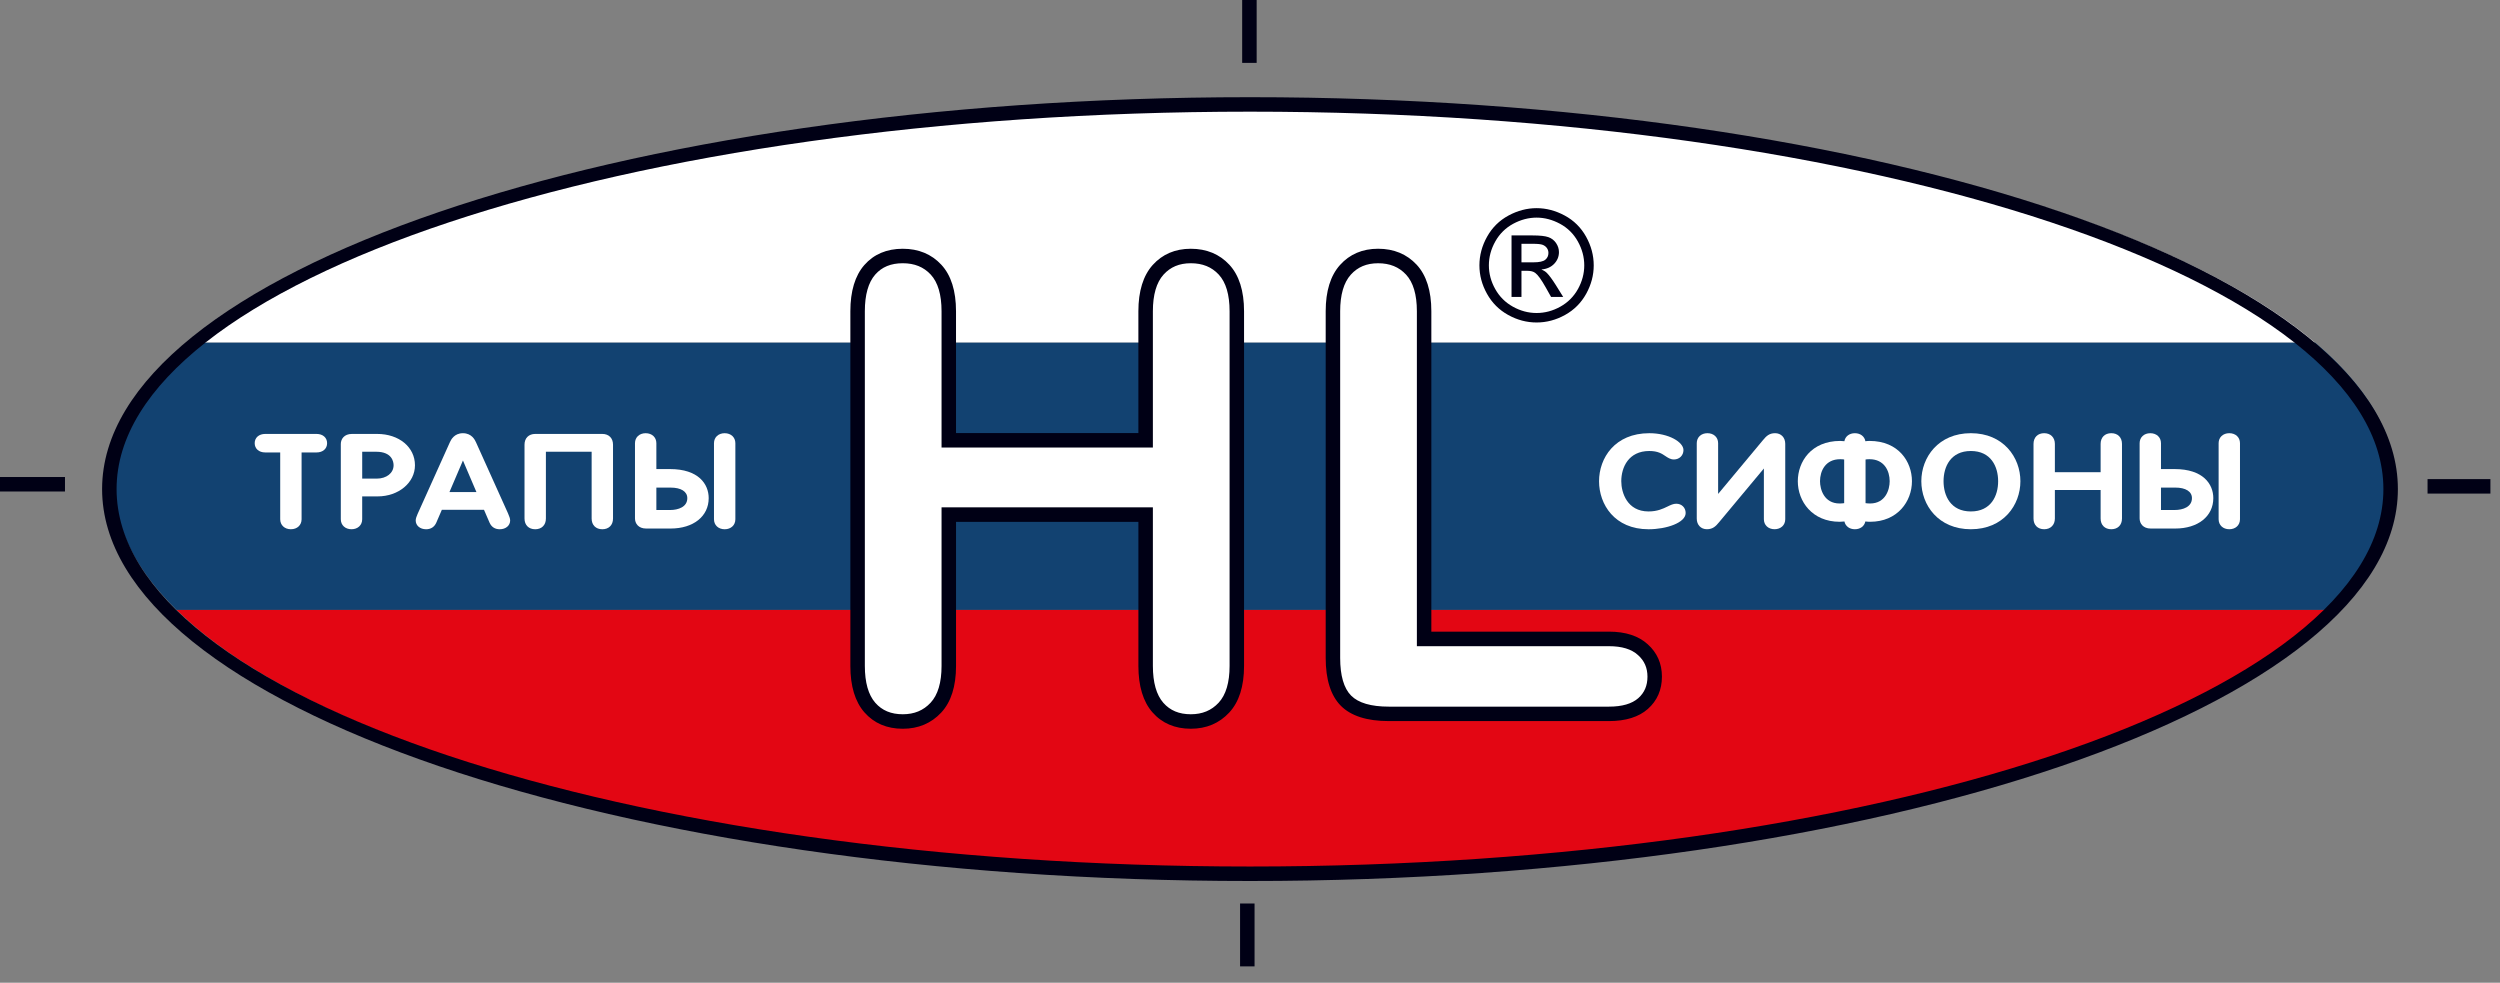 <svg width="145" height="57" viewBox="0 0 145 57" fill="none" xmlns="http://www.w3.org/2000/svg">
<rect x="0" y="0" width="145" height="57" fill="#808080" stroke="none"/>
<path d="M134.276 19.875C124.551 11.635 100.701 5.807 72.799 5.807C44.897 5.807 21.048 11.635 11.324 19.875H134.276Z" fill="white"/>
<path d="M6.643 28.117C6.643 30.659 7.921 33.099 10.244 35.375H135.358C137.68 33.099 138.959 30.659 138.959 28.117C138.959 25.205 137.287 22.426 134.277 19.875H11.325C8.315 22.425 6.643 25.205 6.643 28.117Z" fill="#124271"/>
<path d="M72.8 50.428C101.799 50.428 126.424 44.132 135.358 35.375H10.243C19.177 44.132 43.801 50.428 72.8 50.428Z" fill="#E30613"/>
<path fill-rule="evenodd" clip-rule="evenodd" d="M55.03 18.052V25.536H66.447V18.052C66.447 16.988 66.69 16.186 67.17 15.651C67.65 15.116 68.283 14.849 69.067 14.849C69.857 14.849 70.502 15.11 70.994 15.639C71.486 16.168 71.736 16.977 71.736 18.053V38.626C71.736 39.702 71.486 40.51 70.988 41.045C70.49 41.58 69.845 41.848 69.067 41.848C68.27 41.848 67.632 41.58 67.158 41.039C66.683 40.498 66.447 39.696 66.447 38.626V29.847H55.03V38.626C55.03 39.708 54.78 40.51 54.282 41.045C53.784 41.58 53.14 41.848 52.361 41.848C51.564 41.848 50.926 41.58 50.452 41.039C49.978 40.498 49.741 39.696 49.741 38.626V18.052C49.741 16.988 49.978 16.186 50.446 15.651C50.914 15.116 51.552 14.849 52.361 14.849C53.151 14.849 53.796 15.11 54.288 15.639C54.78 16.168 55.03 16.977 55.03 18.052ZM82.599 18.052V37.056H93.323C94.175 37.056 94.831 37.262 95.287 37.681C95.75 38.095 95.974 38.618 95.974 39.244C95.974 39.889 95.75 40.405 95.299 40.806C94.85 41.201 94.187 41.403 93.323 41.403H80.55C79.402 41.403 78.569 41.147 78.064 40.636C77.559 40.125 77.31 39.298 77.31 38.161V18.051C77.31 16.987 77.553 16.185 78.034 15.65C78.513 15.115 79.146 14.848 79.93 14.848C80.72 14.848 81.365 15.109 81.857 15.638C82.35 16.168 82.599 16.977 82.599 18.052Z" fill="white"/>
<path d="M69.067 42.267C68.144 42.267 67.396 41.947 66.842 41.315C66.302 40.699 66.027 39.794 66.027 38.626V30.267H55.45V38.626C55.45 39.808 55.161 40.718 54.589 41.331C54.011 41.952 53.261 42.268 52.361 42.268C51.439 42.268 50.69 41.948 50.136 41.316C49.595 40.699 49.321 39.795 49.321 38.627V18.052C49.321 16.889 49.593 15.988 50.13 15.374C50.679 14.747 51.429 14.428 52.361 14.428C53.273 14.428 54.025 14.739 54.595 15.352C55.162 15.962 55.449 16.87 55.449 18.052V25.116H66.026V18.052C66.026 16.887 66.305 15.985 66.856 15.37C67.418 14.745 68.161 14.428 69.066 14.428C69.978 14.428 70.73 14.739 71.3 15.352C71.867 15.962 72.155 16.87 72.155 18.052V38.625C72.155 39.807 71.865 40.717 71.294 41.33C70.717 41.951 69.967 42.267 69.067 42.267ZM54.61 29.426H66.867V38.625C66.867 39.584 67.071 40.303 67.473 40.762C67.866 41.209 68.387 41.427 69.067 41.427C69.734 41.427 70.262 41.208 70.681 40.758C71.102 40.305 71.316 39.587 71.316 38.625V18.052C71.316 17.09 71.104 16.374 70.686 15.924C70.275 15.483 69.746 15.268 69.067 15.268C68.401 15.268 67.883 15.485 67.482 15.931C67.074 16.386 66.867 17.1 66.867 18.052V25.956H54.61V18.052C54.61 17.089 54.398 16.373 53.981 15.924C53.57 15.483 53.04 15.268 52.361 15.268C51.673 15.268 51.15 15.483 50.762 15.927C50.363 16.383 50.161 17.098 50.161 18.052V38.625C50.161 39.583 50.365 40.302 50.768 40.762C51.161 41.209 51.682 41.427 52.361 41.427C53.028 41.427 53.556 41.208 53.975 40.758C54.396 40.306 54.61 39.588 54.61 38.625V29.426ZM93.322 41.823H80.55C79.286 41.823 78.35 41.523 77.765 40.931C77.185 40.344 76.89 39.411 76.89 38.161V18.051C76.89 16.885 77.169 15.984 77.721 15.369C78.282 14.744 79.025 14.427 79.93 14.427C80.842 14.427 81.593 14.738 82.164 15.351C82.73 15.96 83.018 16.868 83.018 18.051V36.635H93.322C94.282 36.635 95.039 36.883 95.57 37.37C96.114 37.857 96.392 38.488 96.392 39.243C96.392 40.007 96.118 40.638 95.576 41.119C95.047 41.587 94.289 41.823 93.322 41.823ZM79.93 15.269C79.264 15.269 78.746 15.486 78.346 15.932C77.937 16.387 77.73 17.101 77.73 18.053V38.163C77.73 39.185 77.943 39.918 78.363 40.343C78.784 40.769 79.52 40.985 80.551 40.985H93.323C94.079 40.985 94.65 40.82 95.021 40.493C95.378 40.176 95.553 39.767 95.553 39.247C95.553 38.734 95.374 38.325 95.006 37.996C94.631 37.651 94.066 37.479 93.322 37.479H82.179V18.052C82.179 17.089 81.967 16.373 81.549 15.925C81.138 15.483 80.608 15.269 79.93 15.269Z" fill="#000015"/>
<path d="M89.123 12.073C89.68 12.073 90.223 12.216 90.753 12.501C91.283 12.787 91.696 13.195 91.993 13.728C92.288 14.259 92.436 14.814 92.436 15.391C92.436 15.962 92.291 16.512 91.999 17.039C91.708 17.566 91.299 17.976 90.773 18.267C90.247 18.559 89.697 18.704 89.123 18.704C88.549 18.704 87.999 18.559 87.473 18.267C86.948 17.976 86.537 17.566 86.245 17.039C85.951 16.512 85.806 15.962 85.806 15.391C85.806 14.814 85.954 14.259 86.251 13.728C86.549 13.196 86.962 12.788 87.493 12.501C88.022 12.216 88.566 12.073 89.123 12.073ZM89.123 12.622C88.657 12.622 88.204 12.742 87.763 12.98C87.323 13.219 86.977 13.56 86.728 14.003C86.479 14.447 86.355 14.909 86.355 15.39C86.355 15.868 86.477 16.326 86.722 16.763C86.966 17.201 87.308 17.543 87.747 17.787C88.186 18.032 88.645 18.154 89.123 18.154C89.601 18.154 90.06 18.032 90.499 17.787C90.938 17.542 91.279 17.201 91.522 16.763C91.765 16.325 91.887 15.867 91.887 15.39C91.887 14.91 91.763 14.448 91.515 14.003C91.268 13.56 90.922 13.218 90.481 12.98C90.038 12.742 89.586 12.622 89.123 12.622ZM87.669 17.223V13.655H88.895C89.314 13.655 89.617 13.688 89.804 13.754C89.992 13.819 90.141 13.935 90.253 14.099C90.363 14.263 90.419 14.437 90.419 14.622C90.419 14.883 90.326 15.11 90.141 15.303C89.954 15.496 89.708 15.605 89.4 15.628C89.526 15.681 89.628 15.744 89.704 15.817C89.848 15.958 90.023 16.194 90.231 16.524L90.666 17.223H89.963L89.647 16.661C89.398 16.219 89.198 15.942 89.045 15.83C88.94 15.748 88.785 15.707 88.584 15.707H88.245V17.223H87.669ZM88.244 15.215H88.942C89.276 15.215 89.505 15.165 89.626 15.066C89.748 14.966 89.809 14.835 89.809 14.671C89.809 14.566 89.78 14.471 89.721 14.388C89.662 14.304 89.581 14.242 89.477 14.201C89.373 14.16 89.181 14.14 88.9 14.14H88.245V15.215H88.244Z" fill="#000015"/>
<path d="M97.223 29.216C97.05 29.216 96.894 29.292 96.713 29.38C96.451 29.507 96.126 29.664 95.617 29.664C94.367 29.664 94.034 28.562 94.034 27.911C94.034 27.102 94.46 26.158 95.659 26.158C96.159 26.158 96.388 26.313 96.591 26.45C96.736 26.548 96.885 26.649 97.088 26.649C97.403 26.649 97.641 26.415 97.641 26.105C97.641 25.643 96.793 25.126 95.66 25.126C93.657 25.126 92.745 26.57 92.745 27.912C92.745 29.253 93.644 30.697 95.618 30.697C96.656 30.697 97.768 30.318 97.768 29.754C97.768 29.442 97.538 29.216 97.223 29.216Z" fill="white"/>
<path d="M102.957 25.125C102.611 25.125 102.443 25.296 102.244 25.537L99.651 28.648V25.704C99.651 25.363 99.396 25.125 99.031 25.125C98.667 25.125 98.412 25.363 98.412 25.704V30.081C98.412 30.442 98.653 30.695 98.998 30.695C99.345 30.695 99.513 30.524 99.712 30.283L102.305 27.172V30.116C102.305 30.457 102.56 30.695 102.924 30.695C103.289 30.695 103.544 30.457 103.544 30.116V25.74C103.544 25.378 103.303 25.125 102.957 25.125Z" fill="white"/>
<path d="M108.432 25.574C108.351 25.574 108.271 25.581 108.193 25.592C108.143 25.312 107.906 25.126 107.583 25.126C107.261 25.126 107.024 25.312 106.974 25.59C106.901 25.581 106.819 25.574 106.734 25.574C105.044 25.574 104.273 26.786 104.273 27.911C104.273 29.08 105.107 30.263 106.701 30.263C106.788 30.263 106.884 30.257 106.977 30.246C107.033 30.517 107.267 30.696 107.583 30.696C107.9 30.696 108.135 30.516 108.19 30.245C108.28 30.256 108.376 30.263 108.465 30.263C110.059 30.263 110.893 29.08 110.893 27.911C110.893 26.785 110.122 25.574 108.432 25.574ZM108.465 29.202C108.375 29.202 108.289 29.196 108.202 29.183V26.65C108.272 26.639 108.348 26.634 108.431 26.634C109.294 26.634 109.601 27.322 109.601 27.911C109.602 28.391 109.362 29.202 108.465 29.202ZM106.732 26.634C106.816 26.634 106.892 26.639 106.962 26.65V29.183C106.875 29.196 106.788 29.202 106.698 29.202C105.801 29.202 105.561 28.391 105.561 27.911C105.562 27.322 105.869 26.634 106.732 26.634Z" fill="white"/>
<path d="M114.31 25.125C112.424 25.125 111.437 26.526 111.437 27.911C111.437 29.295 112.424 30.696 114.31 30.696C116.196 30.696 117.183 29.295 117.183 27.911C117.184 26.527 116.196 25.125 114.31 25.125ZM114.31 29.664C113.142 29.664 112.726 28.759 112.726 27.911C112.726 27.063 113.142 26.158 114.31 26.158C115.476 26.158 115.892 27.064 115.892 27.911C115.893 28.759 115.477 29.664 114.31 29.664Z" fill="white"/>
<path d="M122.455 25.125C122.079 25.125 121.836 25.369 121.836 25.746V27.387H119.183V25.746C119.183 25.374 118.934 25.125 118.563 25.125C118.187 25.125 117.944 25.369 117.944 25.746V30.075C117.944 30.452 118.187 30.696 118.563 30.696C118.934 30.696 119.183 30.446 119.183 30.075V28.42H121.836V30.075C121.836 30.452 122.079 30.696 122.455 30.696C122.832 30.696 123.075 30.452 123.075 30.075V25.746C123.075 25.369 122.832 25.125 122.455 25.125Z" fill="white"/>
<path d="M126.129 27.206H125.337V25.705C125.337 25.364 125.082 25.126 124.717 25.126C124.353 25.126 124.098 25.364 124.098 25.705V30.069C124.098 30.361 124.297 30.655 124.742 30.655H126.163C127.484 30.655 128.372 29.947 128.372 28.892C128.372 28.077 127.783 27.206 126.129 27.206ZM127.133 28.892C127.133 29.4 126.614 29.58 126.129 29.58H125.337V28.28H126.163C126.77 28.28 127.133 28.508 127.133 28.892Z" fill="white"/>
<path d="M129.299 25.125C128.935 25.125 128.68 25.363 128.68 25.704V30.117C128.68 30.458 128.935 30.696 129.299 30.696C129.664 30.696 129.919 30.458 129.919 30.117V25.704C129.919 25.364 129.664 25.125 129.299 25.125Z" fill="white"/>
<path d="M18.36 25.168H15.384C15.018 25.168 14.772 25.384 14.772 25.705C14.772 26.026 15.018 26.242 15.384 26.242H16.252V30.117C16.252 30.458 16.507 30.696 16.872 30.696C17.237 30.696 17.492 30.458 17.492 30.117V26.242H18.36C18.726 26.242 18.972 26.026 18.972 25.705C18.972 25.384 18.726 25.168 18.36 25.168Z" fill="white"/>
<path d="M21.875 25.168H20.412C19.966 25.168 19.767 25.462 19.767 25.754V30.117C19.767 30.458 20.022 30.696 20.387 30.696C20.752 30.696 21.007 30.458 21.007 30.117V28.791H21.901C23.116 28.791 24.068 27.998 24.068 26.986C24.068 25.934 23.146 25.168 21.875 25.168ZM22.828 26.987C22.828 27.435 22.417 27.76 21.851 27.76H21.008V26.201H21.817C22.755 26.201 22.828 26.803 22.828 26.987Z" fill="white"/>
<path d="M27.606 25.649C27.546 25.52 27.363 25.126 26.85 25.126C26.337 25.126 26.154 25.519 26.092 25.652L24.217 29.818C24.161 29.949 24.111 30.076 24.111 30.188C24.111 30.483 24.364 30.697 24.714 30.697C24.989 30.697 25.193 30.566 25.305 30.314L25.627 29.569H28.072L28.395 30.317C28.506 30.566 28.71 30.697 28.985 30.697C29.335 30.697 29.589 30.483 29.589 30.188C29.589 30.076 29.539 29.949 29.466 29.777L27.606 25.649ZM27.632 28.538H26.069L26.851 26.708L27.632 28.538Z" fill="white"/>
<path d="M34.935 25.168H31.042C30.666 25.168 30.422 25.412 30.422 25.789V30.076C30.422 30.453 30.665 30.697 31.042 30.697C31.418 30.697 31.662 30.453 31.662 30.076V26.201H34.315V30.076C34.315 30.453 34.558 30.697 34.935 30.697C35.312 30.697 35.555 30.453 35.555 30.076V25.789C35.555 25.412 35.312 25.168 34.935 25.168Z" fill="white"/>
<path d="M42.031 25.126C41.666 25.126 41.411 25.364 41.411 25.705V30.118C41.411 30.459 41.666 30.697 42.031 30.697C42.396 30.697 42.651 30.459 42.651 30.118V25.705C42.651 25.365 42.396 25.126 42.031 25.126Z" fill="white"/>
<path d="M38.861 27.206H38.069V25.705C38.069 25.364 37.814 25.126 37.449 25.126C37.084 25.126 36.829 25.364 36.829 25.705V30.069C36.829 30.361 37.028 30.655 37.474 30.655H38.895C40.216 30.655 41.104 29.947 41.104 28.892C41.104 28.078 40.515 27.206 38.861 27.206ZM39.864 28.893C39.864 29.401 39.346 29.581 38.861 29.581H38.069V28.281H38.895C39.502 28.281 39.864 28.509 39.864 28.893Z" fill="white"/>
<path d="M72.886 0H72.046V3.647H72.886V0Z" fill="#000015"/>
<path d="M72.764 52.403H71.924V56.05H72.764V52.403Z" fill="#000015"/>
<path d="M144.444 27.788H140.798V28.628H144.444V27.788Z" fill="#000015"/>
<path d="M3.769 27.667H0V28.507H3.769V27.667Z" fill="#000015"/>
<path d="M72.499 51.098C35.788 51.098 5.922 40.901 5.922 28.367C5.922 15.834 35.788 5.637 72.499 5.637C109.21 5.637 139.077 15.834 139.077 28.367C139.077 40.9 109.211 51.098 72.499 51.098ZM72.499 6.477C36.252 6.477 6.762 16.297 6.762 28.367C6.762 40.438 36.252 50.258 72.499 50.258C108.747 50.258 138.237 40.438 138.237 28.367C138.237 16.296 108.747 6.477 72.499 6.477Z" fill="#000015"/>
</svg>
